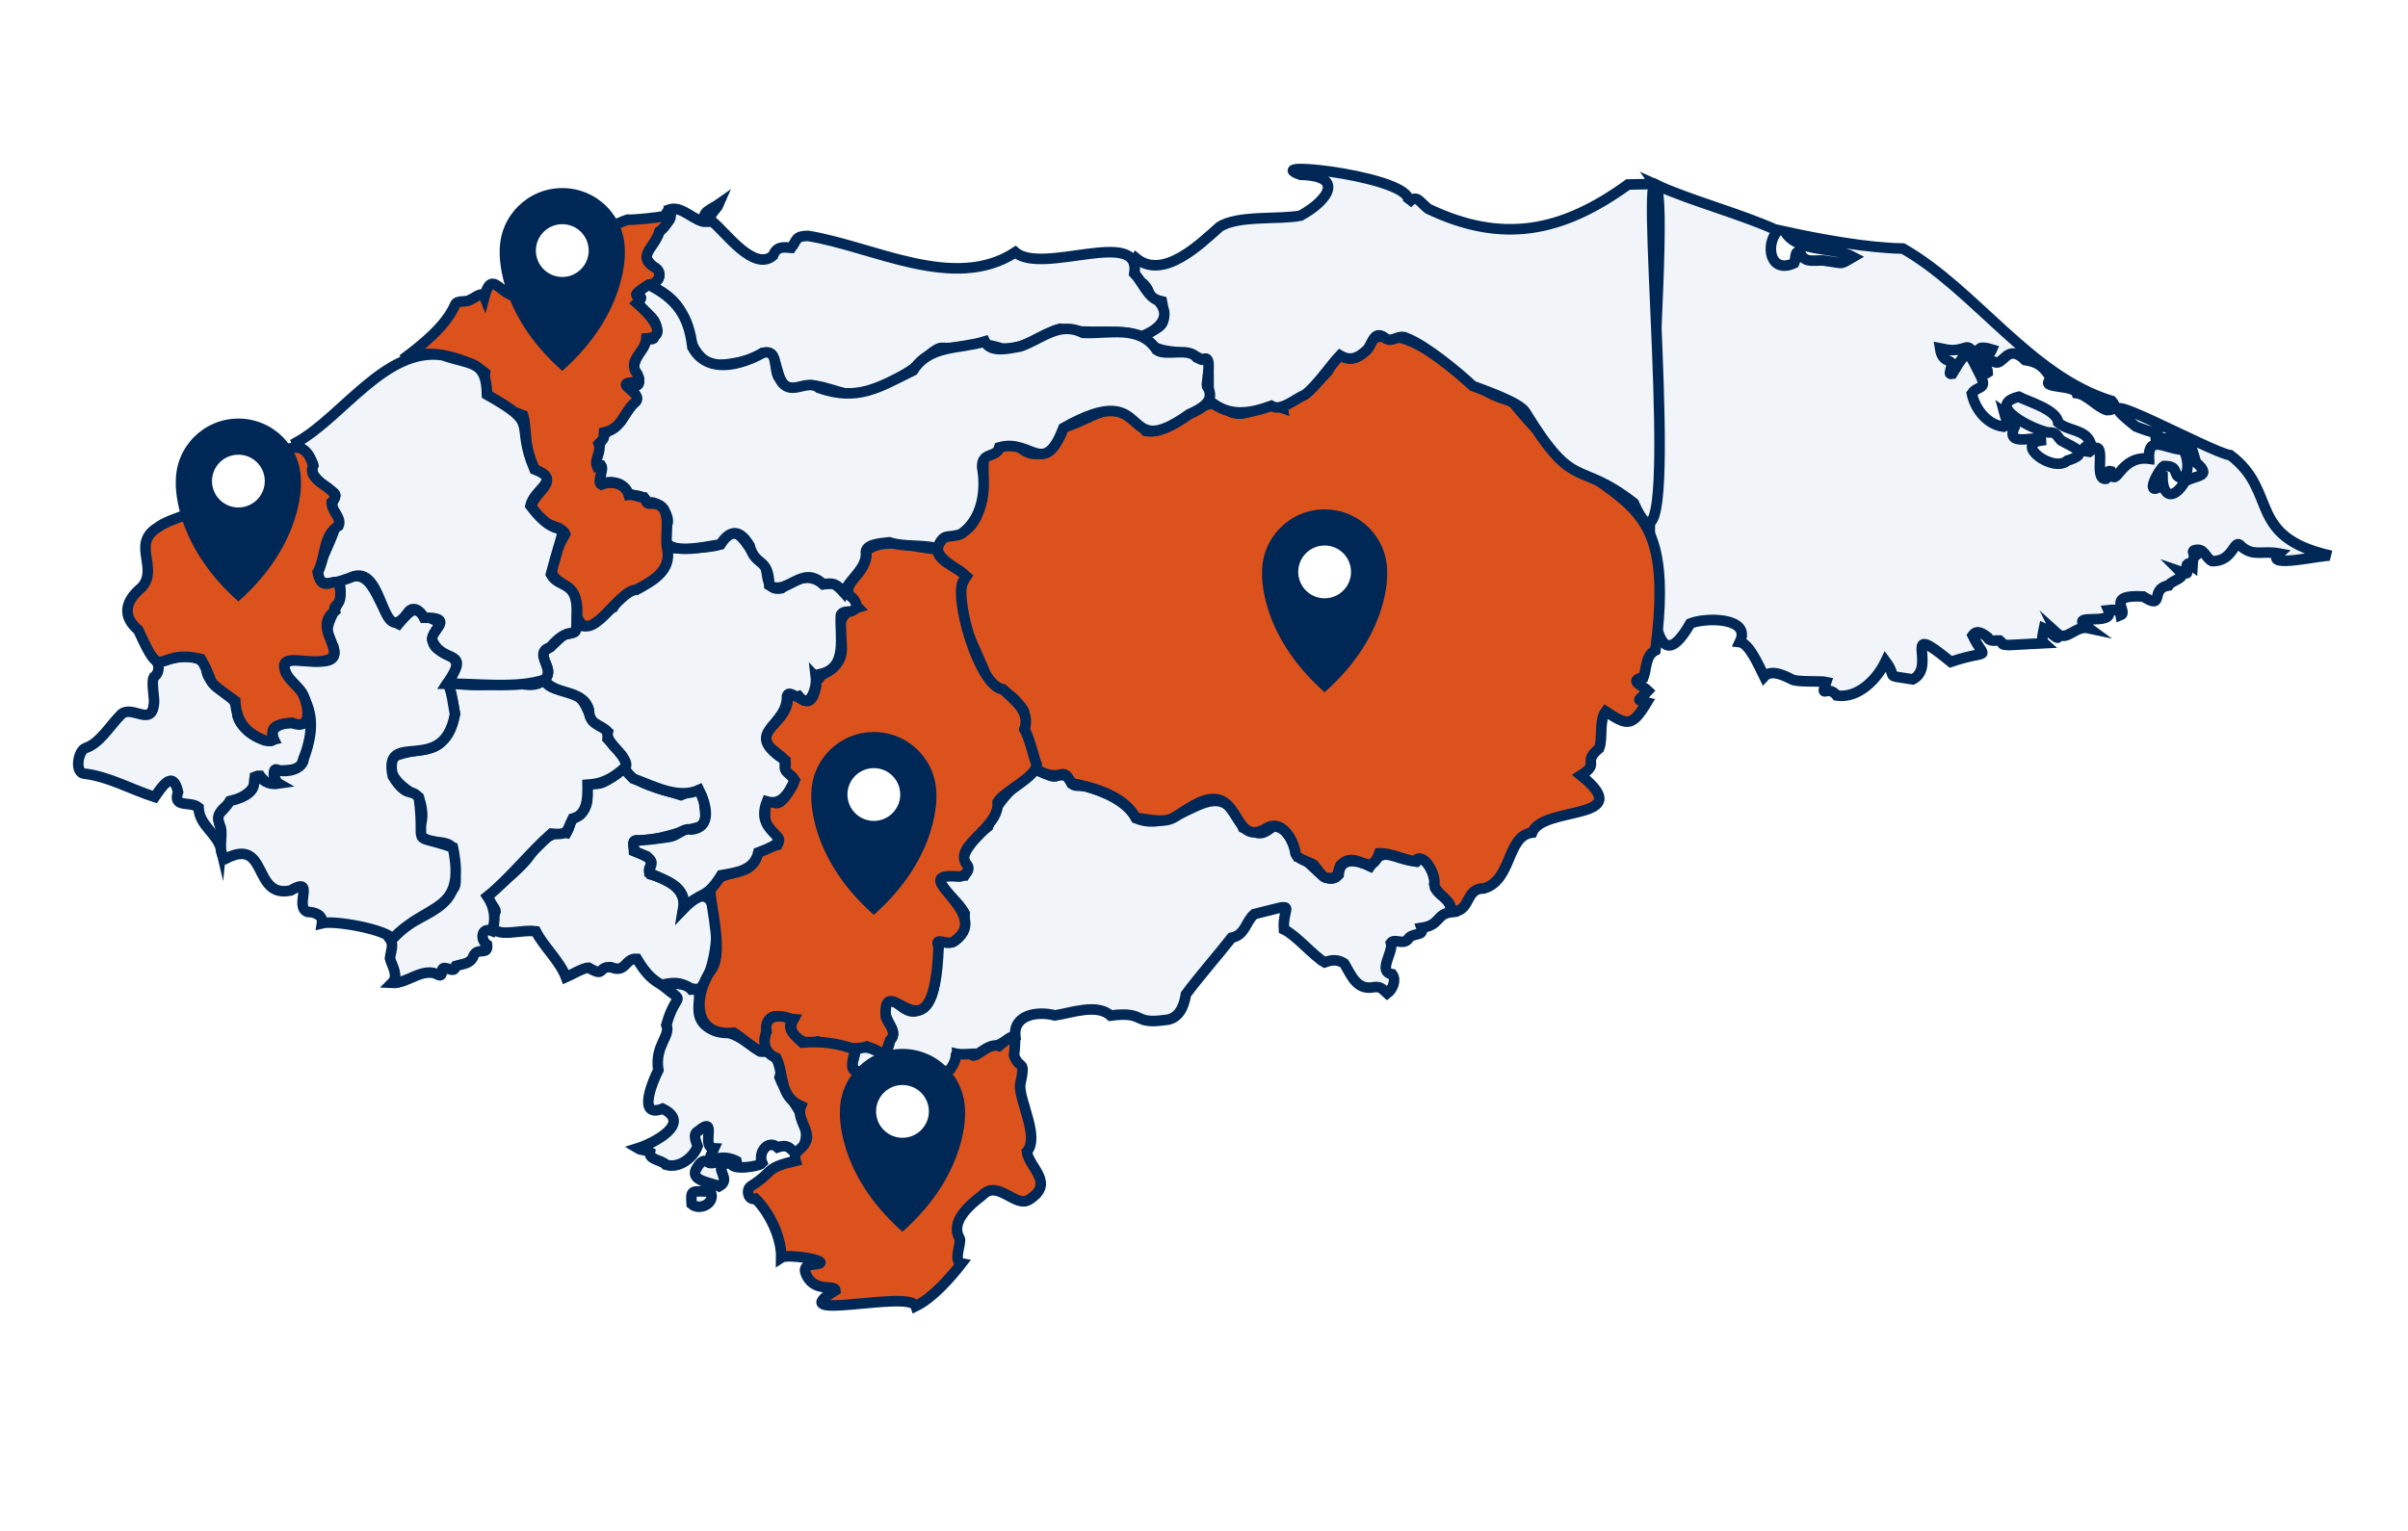 <svg width="4877" height="3101" viewBox="0 0 4877 3101" fill="none" xmlns="http://www.w3.org/2000/svg">
<path d="M1192.28 1960.61C1182.85 1959.85 1154.94 1976.07 1146.26 1979.84C1133.44 1946.27 1101.38 1918.36 1085.16 1886.68C1046.69 1881.4 976.909 1912.7 1003.69 1846.32C1002.93 1836.14 982.567 1821.8 989.356 1813.88C1014.25 1788.23 1063.66 1754.29 1079.88 1721.85C1096.1 1702.61 1120.62 1682.24 1147.4 1687.52C1162.11 1661.5 1142.12 1667.16 1175.69 1649.81C1203.22 1622.27 1178.7 1587.57 1195.68 1584.93C1219.06 1598.13 1246.6 1566.07 1264.32 1555.13C1288.46 1590.59 1340.14 1598.13 1379.37 1610.96C1408.41 1600.02 1414.82 1586.06 1426.51 1625.29C1426.14 1643.77 1435.57 1661.88 1417.46 1675.08C1375.97 1685.26 1332.59 1704.12 1288.09 1702.61C1278.66 1702.99 1284.31 1718.83 1284.31 1724.11C1345.04 1747.12 1304.68 1751.65 1317.13 1771.26C1349.94 1780.31 1391.06 1800.3 1383.89 1840.66C1475.17 1741.08 1461.59 1973.05 1415.2 2003.98C1383.14 2005.11 1389.93 1983.24 1340.14 1995.31C1315.62 1982.11 1303.55 1964.76 1289.97 1942.5C1264.7 1940.99 1268.85 1972.3 1237.17 1959.48C1209.25 1957.97 1226.98 1980.97 1192.28 1960.61Z" fill="#F1F5F9" stroke="#002857" stroke-width="21.384" stroke-miterlimit="10"/>
<path d="M1291.48 2326.48C1322.79 2316.67 1403.13 2275.93 1342.02 2246.14C1289.22 2266.88 1322.79 2188.8 1333.35 2168.06C1325.43 2117.89 1359.37 2098.66 1349.57 2076.4C1369.94 2003.61 1391.81 2037.55 1340.89 1996.06C1359 1992.29 1386.53 1989.65 1400.11 2004.74C1440.85 2000.97 1382.76 2065.09 1449.52 2088.85C1485.35 2088.09 1510.63 2109.97 1538.91 2129.59C1564.56 2127.32 1588.33 2154.86 1578.9 2182.77C1597 2231.43 1650.56 2267.63 1626.8 2325.34C1600.02 2351.75 1610.2 2311.77 1574.75 2324.59C1555.51 2307.62 1534.39 2335.15 1543.82 2356.27C1537.41 2363.82 1480.83 2371.36 1481.58 2357.03C1484.98 2355.52 1494.78 2360.05 1492.14 2352.5C1448.01 2329.49 1423.12 2375.89 1446.13 2326.48C1417.46 2324.97 1456.31 2256.32 1413.31 2292.15C1402.37 2297.81 1410.29 2314.03 1412.93 2321.95C1404.26 2346.09 1374.84 2367.97 1348.44 2359.67C1340.52 2349.86 1312.98 2349.86 1316.38 2334.02C1309.96 2329.87 1298.27 2330.62 1291.48 2326.48ZM1438.96 2413.98C1450.28 2436.61 1418.22 2453.96 1400.86 2439.63C1398.6 2408.7 1400.49 2413.98 1438.96 2413.98ZM1434.06 2354.76C1442.73 2361.93 1471.02 2343.83 1471.78 2357.03C1441.98 2364.95 1483.85 2388.33 1456.69 2403.42C1442.73 2396.26 1398.6 2393.24 1409.16 2369.85C1414.44 2361.55 1421.99 2345.71 1434.06 2354.76Z" fill="#F1F5F9" stroke="#002857" stroke-width="21.384" stroke-miterlimit="10"/>
<path d="M172.374 1567.58C150.497 1567.96 157.286 1521.56 173.128 1515.53C202.548 1506.1 223.671 1468.38 245.925 1446.88C267.801 1428.4 305.897 1471.78 311.555 1428.02C314.195 1415.95 305.52 1382.76 311.555 1371.82C320.607 1365.79 323.625 1352.21 318.721 1342.78C347.387 1332.97 400.948 1317.13 418.298 1351.08C414.149 1396.34 492.226 1405.39 480.911 1450.28C488.454 1477.81 527.682 1505.72 554.839 1498.56C539.374 1468 585.014 1460.46 605.759 1466.87C661.582 1452.16 614.811 1527.6 611.04 1549.1C592.935 1573.62 530.322 1543.82 564.646 1587.95C529.19 1594.74 535.225 1566.83 517.121 1573.62C522.024 1628.68 420.938 1617.37 447.341 1676.96C448.473 1687.9 449.227 1710.91 448.096 1721.47C440.175 1687.53 403.588 1673.57 402.079 1635.85C384.729 1621.9 349.273 1638.49 360.589 1604.54C350.405 1558.15 327.774 1593.98 313.441 1614.73C267.424 1600.02 220.653 1573.62 172.374 1567.58Z" fill="#F1F5F9" stroke="#002857" stroke-width="21.384" stroke-miterlimit="10"/>
<path d="M793.974 1991.54C808.307 1977.2 793.974 1957.21 789.825 1941.75C790.957 1928.92 798.5 1914.21 789.825 1902.52C818.868 1863.67 899.209 1850.85 915.051 1804.07C932.401 1790.12 914.673 1756.17 916.937 1737.31C926.743 1700.35 886.762 1709.78 865.639 1701.86C823.772 1681.11 871.674 1684.51 848.289 1615.48C821.132 1599.64 780.773 1575.12 792.843 1534.39C864.508 1504.59 892.797 1542.31 921.463 1446.13C904.867 1343.91 883.744 1406.14 1038.01 1381.63C1059.14 1386.91 1085.16 1393.32 1102.51 1377.1C1110.43 1397.09 1136.84 1396.72 1154.19 1402.37C1199.07 1416.71 1181.72 1458.95 1223.96 1475.17C1232.26 1479.32 1232.26 1488.75 1230.75 1497.05C1241.69 1508.74 1269.98 1535.52 1267.72 1552.87C1241.69 1577.39 1220.19 1587.95 1190.02 1589.83C1190.4 1614.73 1190.77 1650.56 1159.84 1658.48C1147.02 1683.75 1152.68 1692.05 1116.47 1689.03C1073.09 1727.13 1031.98 1780.31 987.093 1816.14C1001.43 1836.89 1005.57 1863.67 996.145 1885.92C974.646 1877.63 972.005 1904.03 986.339 1913.84C989.356 1936.47 968.988 1918.74 959.558 1935.33C953.523 1953.06 938.436 1952.31 923.726 1956.83C919.577 1970.41 912.787 1962.87 902.226 1961.36C889.402 1958.72 900.34 1979.47 888.27 1975.32C856.964 1957.59 824.903 1993.42 793.974 1991.54Z" fill="#F1F5F9" stroke="#002857" stroke-width="21.384" stroke-miterlimit="10"/>
<path d="M4720.85 1125.9C4708.4 1122.5 4581.29 1153.81 4616.37 1121.37C4581.67 1114.96 4564.31 1128.16 4539.8 1107.41C4523.58 1086.67 4525.84 1137.97 4480.2 1136.84C4465.49 1129.67 4465.49 1108.55 4443.62 1114.96C4438.71 1117.98 4444.37 1123.26 4446.26 1126.27C4440.6 1130.8 4440.98 1140.98 4440.6 1147.4C4435.69 1144 4434.19 1138.34 4429.28 1144C4425.51 1160.22 4438.71 1165.88 4415.7 1157.96C4429.28 1171.54 4398.73 1174.93 4391.94 1186.25C4352.71 1192.28 4386.28 1237.17 4340.64 1208.5C4262.19 1203.97 4311.98 1239.43 4295 1246.22C4292.74 1234.53 4279.54 1234.9 4270.11 1236.03C4285.2 1271.49 4182.23 1237.92 4230.13 1272.62C4202.22 1266.59 4186.38 1301.66 4165.25 1282.43C4177.7 1307.7 4148.28 1276.02 4139.98 1272.62C4138.47 1280.17 4132.82 1296.76 4139.98 1303.17L4067.56 1306.95C4050.21 1305.81 4059.26 1305.06 4049.83 1297.52C4042.29 1297.14 4027.96 1300.91 4025.32 1290.73C4015.89 1283.94 4004.19 1274.51 3995.14 1287.33C4021.17 1341.27 4034.37 1312.98 3951.01 1340.89C3845.02 1253.76 3925.74 1349.19 3874.07 1376.35C3811.83 1366.54 3846.15 1376.35 3819 1339.76C3801.27 1377.1 3763.17 1415.2 3720.17 1409.16C3700.56 1385.02 3685.85 1419.35 3698.68 1381.63C3688.49 1379.36 3638.33 1382.38 3628.9 1376.35C3614.19 1368.8 3587.41 1355.23 3573.07 1370.69C3562.51 1349.57 3542.9 1303.17 3523.66 1300.91C3548.18 1250.37 3454.64 1250.37 3423.33 1263.19C3264.91 1540.8 3392.02 428.482 3353.17 374.167C3425.97 407.36 3528.57 434.14 3600.23 467.332C3573.83 497.884 3585.9 555.971 3634.18 532.962C3637.57 526.927 3633.42 505.805 3645.87 511.086C3654.17 537.111 3679.82 524.287 3699.43 528.813C3736.39 533.339 3723.95 537.489 3753.37 520.515C3713.76 499.016 3640.59 512.594 3614.94 469.218C3685.85 484.683 3781.66 502.41 3854.08 503.542C4000.8 587.277 4111.69 762.291 4277.28 812.456C4287.84 824.149 4281.05 831.316 4267.09 830.938C4247.48 825.281 4227.11 799.255 4205.99 796.614C4199.58 778.132 4126.4 788.316 4154.69 767.948C4139.23 741.923 4127.53 733.625 4101.51 729.476C4064.92 693.266 4057.38 743.054 4039.65 733.247C4007.97 723.063 4025.32 728.721 4034.37 707.976C3979.68 691.38 4026.07 738.151 4026.07 754.747C4010.98 766.44 4002.69 698.546 3981.19 704.204C3958.56 711.371 3951.77 710.239 3929.14 705.713C3934.42 742.3 3960.82 721.555 3950.63 748.335C3950.63 753.238 3945.73 758.896 3954.03 757.387C3987.6 700.81 3984.96 709.862 4012.87 764.554C4023.81 789.825 4004.57 781.15 3993.63 797.369C4000.05 829.052 4024.94 860.736 4058.51 864.508C4070.2 859.982 4060.4 842.631 4058.51 835.087C4068.32 841.877 4079.26 852.815 4080.39 864.885C4057.76 910.524 4134.7 877.709 4134.32 892.419C4079.25 899.963 4159.22 958.804 4187.13 933.155C4236.54 918.068 4199.2 906.752 4174.31 892.419C4164.88 882.613 4165.25 875.069 4149.03 876.2C4118.48 871.297 4017.77 821.132 4088.68 803.781C4107.17 813.588 4165.63 829.807 4168.65 856.21C4188.64 873.937 4223.34 869.034 4234.28 897.7C4223.72 905.621 4208.63 913.165 4231.26 915.428C4273.51 879.595 4236.16 974.269 4265.58 970.12C4272.37 965.971 4264.83 952.015 4274.64 954.655C4285.95 994.259 4291.99 921.84 4352.34 929.384C4350.07 879.972 4385.53 908.638 4417.59 910.901C4424 909.016 4437.58 906.375 4425.51 917.691C4431.17 931.269 4435.69 962.199 4417.59 968.611C4397.98 962.953 4416.08 943.717 4382.51 944.094C4372.7 950.506 4342.91 1005.57 4374.59 985.961C4368.56 979.549 4368.93 963.33 4379.87 965.216C4379.87 1009.72 4403.26 1011.99 4424.76 976.154C4443.24 962.199 4483.6 967.856 4448.14 937.304C4441.35 921.463 4438.33 883.367 4414.57 902.603C4401.75 894.683 4383.64 880.727 4369.31 892.797C4362.52 888.648 4367.42 882.99 4369.31 877.332C4361.77 877.709 4333.1 867.148 4325.93 864.131C4189.02 755.879 4479.07 918.068 4517.17 922.217C4615.61 996.145 4548.47 1087.42 4720.85 1125.9Z" fill="#F1F5F9" stroke="#002857" stroke-width="21.384" stroke-miterlimit="10"/>
<path d="M2940.91 1847.83C2906.96 1851.6 2919.03 1873.85 2879.05 1879.89C2885.46 1898.37 2859.06 1887.81 2850.76 1904.03C2839.82 1914.21 2824.36 1901.01 2817.19 1910.06C2822.85 1929.3 2788.9 1968.9 2819.83 1973.81C2828.51 1985.88 2820.59 2004.36 2809.65 2012.66C2800.97 2004.74 2796.83 1998.33 2783.25 1999.83C2747.79 2007.38 2737.23 1976.45 2722.52 1951.93C2709.32 1943.26 2696.87 1944.39 2682.92 1949.67C2661.04 1937.6 2625.58 1894.98 2600.31 1882.91C2596.92 1831.23 2634.26 1828.97 2540.34 1851.98C2522.24 1867.44 2522.61 1894.22 2494.32 1899.88C2470.18 1930.81 2425.3 1982.48 2401.91 2014.54C2398.14 2038.68 2387.58 2065.46 2358.91 2066.6C2292.53 2076.03 2321.57 2048.11 2249.15 2057.54C2221.62 2032.27 2168.44 2052.64 2136.38 2057.17C2102.81 2048.11 2051.13 2054.9 2056.41 2100.17C2016.81 2116.76 1982.11 2146.94 1938.73 2135.62C1939.86 2179.75 1882.91 2182.01 1877.63 2218.22C1858.01 2247.27 1811.24 2272.54 1805.21 2219.36C1770.88 2204.27 1758.81 2226.14 1745.23 2179C1717.32 2158.25 1727.13 2159.76 1733.16 2127.7C1769.37 2104.69 1792.38 2163.91 1802.57 2107.71C1823.69 2083.95 1779.94 2066.97 1796.15 2028.88C1804.83 2010.77 1827.08 2052.26 1852.35 2049.25C1903.65 2040.57 1891.96 1955.33 1900.63 1917.61C1885.92 1886.68 1950.8 1948.91 1953.82 1850.47C1931.19 1808.22 1850.85 1769 1953.82 1773.52C1960.98 1761.83 1965.51 1750.51 1947.78 1747.87C1951.93 1722.6 1979.09 1690.17 2000.97 1674.7C2014.92 1626.42 2056.03 1586.82 2099.03 1559.66C2152.59 1584.93 2127.7 1566.07 2160.14 1571.73C2179 1596.62 2166.93 1589.83 2197.86 1592.85C2236.33 1603.79 2281.59 1622.27 2301.58 1658.1C2390.22 1695.07 2465.28 1547.59 2517.71 1676.96C2551.66 1690.54 2552.79 1693.94 2579.19 1673.95C2612.01 1675.83 2619.17 1711.29 2628.6 1735.8C2657.64 1741.09 2683.67 1801.06 2711.2 1772.39C2713.85 1733.92 2751.19 1743.35 2774.95 1755.04C2803.62 1712.42 2815.68 1739.2 2868.87 1745.61C2888.1 1724.11 2910.74 1781.44 2907.34 1800.3C2922.05 1822.93 2931.48 1810.49 2940.91 1847.83Z" fill="#F1F5F9" stroke="#002857" stroke-width="21.384" stroke-miterlimit="10"/>
<path d="M3352.72 1317.66C3332.35 1327.84 3334.99 1355.38 3328.58 1372.35C3295.76 1378.76 3328.2 1389.7 3338.01 1399.51C3319.9 1419.5 3310.48 1417.23 3335.37 1423.27C3304.82 1473.81 3295.39 1469.66 3252.01 1441.37C3238.06 1459.86 3246.73 1496.44 3238.81 1516.06C3201.85 1547.36 3243.34 1544.35 3201.85 1570.75C3318.77 1664.67 3124.9 1630.72 3103.02 1686.92C3050.97 1693.33 3063.42 1783.48 3004.96 1800.08C2966.11 1799.32 2979.68 1849.11 2940.08 1846.47C2938.95 1819.69 2909.15 1814.03 2904.62 1791.4C2909.15 1771.79 2881.99 1722.75 2865.4 1745.01C2845.78 1741.99 2813.72 1727.66 2793.35 1728.79C2774.12 1782.35 2748.09 1718.61 2714.52 1753.31C2706.6 1772.17 2713.77 1781.97 2683.97 1778.2C2677.56 1775.94 2665.11 1757.08 2660.96 1752.17C2651.91 1746.14 2627.02 1740.86 2623.62 1728.79C2620.98 1703.9 2598.35 1662.78 2568.93 1675.61C2493.49 1724.64 2516.88 1586.59 2428.62 1625.82C2363.74 1659.01 2384.86 1670.7 2300.37 1656.75C2275.86 1612.24 2215.88 1595.64 2169.87 1586.59C2149.88 1546.99 2152.89 1589.61 2097.83 1558.3C2096.32 1530.77 2083.49 1500.59 2073.31 1475.7C2074.06 1453.07 2081.98 1444.77 2062.37 1425.91C2048.04 1404.03 2014.85 1394.23 1999.38 1374.99C1978.26 1312.75 1917.53 1222.98 1957.14 1167.54C1933 1146.42 1869.25 1120.77 1915.27 1086.07C1995.99 1087.2 1991.08 986.49 1991.84 929.912C1999 918.974 2022.01 921.237 2023.9 905.772L2057.84 898.228C2094.43 941.982 2141.58 912.561 2153.27 866.545C2227.2 843.914 2254.36 795.634 2320.74 873.334C2384.11 883.141 2436.54 777.906 2494.62 835.616C2532.72 848.063 2553.84 809.59 2597.22 826.186C2596.09 820.528 2639.46 801.669 2642.48 798.652L2686.99 754.898C2694.53 747.732 2705.85 708.127 2723.2 721.706C2740.17 737.925 2780.15 706.619 2776.76 686.628C2880.48 651.172 2960.45 794.125 3062.29 812.23C3250.5 1053.63 3399.87 954.429 3352.72 1317.66Z" fill="#DC521C" stroke="#002857" stroke-width="21.384" stroke-miterlimit="10"/>
<path d="M1438.96 1812.75C1435.94 1767.87 1486.49 1773.9 1514.02 1759.19C1547.97 1736.18 1510.25 1729.39 1574.75 1711.66C1590.21 1681.11 1540.05 1707.52 1550.98 1629.06C1569.09 1607.18 1566.45 1655.46 1601.53 1597.38C1624.16 1566.45 1580.4 1570.97 1589.46 1555.13C1601.53 1528.73 1547.21 1525.71 1548.34 1485.35C1566.07 1468.38 1601.15 1439.71 1593.98 1411.05C1616.24 1394.45 1638.87 1453.29 1652.82 1391.06C1647.54 1360.51 1658.86 1386.53 1660.37 1369.18C1756.55 1328.07 1653.58 1256.4 1737.31 1230.75C1682.62 1178.7 1759.19 1173.04 1754.66 1115.71C1792.76 1085.16 1854.24 1111.56 1899.13 1112.32C1895.35 1142.49 1968.15 1156.45 1951.93 1175.31C1929.68 1205.11 1982.86 1392.19 2031.52 1396.72C2054.9 1419.35 2087.34 1441.22 2074.89 1477.43C2086.59 1498.93 2090.74 1526.47 2099.79 1549.48C2097.15 1575.12 2034.16 1602.66 2020.58 1624.91C2025.11 1678.85 1928.55 1713.17 1958.34 1752.02C1967.77 1763.34 1951.18 1778.05 1939.11 1775.79C1833.5 1767.11 2011.53 1849.34 1935.34 1904.78C1921.38 1920.25 1890.83 1894.22 1901.01 1917.61C1891.96 2172.21 1787.86 1954.95 1793.89 2058.67C1797.66 2074.52 1819.54 2091.87 1802.57 2107.71C1787.1 2149.58 1802.19 2136 1756.17 2120.16C1726 2130.34 1685.64 2116.38 1656.22 2109.97C1628.68 2119.78 1588.7 2097.9 1607.18 2064.71C1598.51 2063.96 1588.33 2063.96 1580.03 2060.56C1532.13 2046.23 1568.33 2140.15 1539.67 2129.96C1523.45 2121.66 1501.2 2101.67 1486.11 2092.24C1399.73 2101.3 1404.64 2011.9 1442.73 1961.74C1462.35 1930.05 1442.73 1846.32 1438.96 1812.75Z" fill="#DC521C" stroke="#002857" stroke-width="21.384" stroke-miterlimit="10"/>
<path d="M2300.83 523.155C2355.52 568.418 2430.2 494.867 2469.81 459.788C2506.39 435.271 2593.9 445.455 2634.26 436.78C2688.95 406.982 2725.54 356.063 2634.26 354.177C2542.6 322.116 2882.82 360.212 2850.39 412.64C2868.87 392.272 2872.64 406.605 2892.25 422.824C3042 494.489 3163.07 471.104 3297.35 373.79L3352.8 372.659C3321.87 353.799 3414.65 1257.53 3309.04 1019.15C3193.62 929.006 3190.61 1000.67 3088.77 833.956C3075.57 814.342 3004.28 790.202 2982.78 781.904C2952.6 753.615 2887.35 699.678 2848.88 684.968C2832.28 676.292 2821.72 694.397 2807.01 686.099C2784 666.863 2780.23 693.266 2770.42 706.844C2752.7 724.572 2736.1 733.247 2713.85 720.046C2696.12 738.528 2665.94 783.036 2642.93 799.632C2623.32 807.553 2594.65 834.71 2574.66 822.263C2530.91 838.105 2489.8 845.271 2450.57 812.456C2442.65 799.632 2455.85 709.108 2435.86 729.853C2396.26 701.564 2343.83 726.835 2312.9 681.196C2353.63 658.565 2363.82 663.845 2353.26 610.662C2318.93 603.119 2335.91 595.198 2315.54 574.83C2295.92 562.383 2290.64 538.243 2300.83 523.155Z" fill="#F1F5F9" stroke="#002857" stroke-width="21.384" stroke-miterlimit="10"/>
<path d="M2084.7 2430.2C2057.54 2449.06 2020.96 2388.33 1989.65 2421.53C1965.13 2440.39 1923.27 2474.71 1943.63 2509.03C1948.16 2517.33 1929.3 2556.18 1947.41 2559.58C1923.64 2590.51 1887.43 2630.49 1854.62 2646.33C1842.93 2612 1578.9 2681.41 1692.05 2614.27C1690.92 2601.07 1645.66 2621.43 1630.95 2577.3C1627.18 2559.95 1648.3 2562.97 1659.24 2559.95C1676.59 2553.16 1594.74 2539.59 1582.29 2547.88C1583.04 2506.39 1557.4 2455.1 1530.24 2428.69C1515.53 2433.22 1509.49 2409.83 1521.56 2402.67C1569.09 2372.87 1546.84 2366.83 1611.33 2351.75C1604.54 2329.12 1629.06 2331.38 1634.34 2305.73C1635.1 2283.48 1613.22 2263.86 1622.27 2240.85C1577.01 2221.24 1588.33 2174.47 1572.11 2143.16C1549.48 2134.49 1543.44 2111.86 1552.49 2090.36C1545.7 2049.62 1590.59 2056.79 1605.3 2066.6C1590.97 2086.21 1612.84 2099.79 1625.29 2112.24C1659.61 2108.84 1699.22 2113.37 1732.03 2126.57C1730.9 2135.62 1720.72 2160.89 1729.77 2168.06C1759.57 2176.36 1742.59 2203.14 1764.09 2211.43C1770.13 2212.94 1801.06 2210.68 1804.08 2218.22C1827.46 2307.62 1890.83 2183.15 1925.15 2165.8C1950.8 2127.32 1914.21 2138.26 1968.15 2135.24C1972.68 2149.95 1999.46 2111.48 2023.22 2119.02C2058.67 2089.6 2057.92 2094.88 2053.77 2138.64C2066.22 2169.94 2077.91 2143.92 2066.22 2197.48C2063.58 2229.92 2106.2 2303.47 2079.8 2333.27C2083.57 2365.33 2137.88 2396.63 2084.7 2430.2Z" fill="#DC521C" stroke="#002857" stroke-width="21.384" stroke-miterlimit="10"/>
<path d="M1102.51 1377.1C1123.63 1356.73 1093.08 1339.76 1102.51 1318.26C1113.45 1312.6 1132.69 1295.25 1140.61 1285.07C1173.05 1283.94 1166.63 1273 1167.39 1246.97C1174.93 1300.53 1222.08 1238.68 1242.07 1230.38C1268.85 1179.83 1363.9 1183.98 1350.32 1110.43C1377.48 1110.43 1433.68 1111.94 1458.95 1102.89C1499.69 1039.52 1515.91 1129.29 1549.48 1144C1556.26 1164.37 1550.23 1198.32 1582.67 1191.9C1608.32 1172.67 1638.87 1159.47 1667.53 1183.61C1692.05 1180.97 1688.66 1179.83 1709.4 1200.2C1724.11 1204.35 1747.5 1228.49 1724.87 1238.3C1717.7 1239.81 1705.25 1237.54 1702.99 1246.6C1700.35 1289.22 1718.45 1353.34 1660.75 1365.79C1659.24 1371.44 1659.61 1379.74 1652.45 1372.2C1654.71 1391.81 1641.89 1439.34 1617.75 1410.67C1609.83 1413.69 1597.76 1398.6 1593.98 1409.92C1595.49 1474.04 1500.82 1481.96 1590.21 1540.42C1586.44 1568.33 1594.74 1560.04 1609.45 1580.4C1598.13 1606.05 1583.04 1632.46 1553.25 1623.78C1524.2 1698.09 1631.7 1691.67 1535.9 1727.13C1527.22 1764.09 1492.14 1767.49 1460.84 1773.15C1428.02 1825.2 1422.74 1802.57 1384.65 1840.66C1391.81 1794.27 1347.3 1784.08 1315.24 1768.62C1314.49 1752.02 1328.07 1750.14 1310.34 1735.05L1285.07 1724.49C1285.07 1718.45 1278.66 1702.24 1289.97 1702.99C1308.83 1702.24 1337.12 1698.46 1356.73 1695.45C1372.2 1692.81 1384.65 1676.59 1399.73 1680.74C1443.49 1676.59 1429.91 1628.31 1415.95 1600.4C1373.33 1619.63 1325.43 1593.23 1282.43 1577.39C1252.25 1548.72 1278.28 1559.66 1262.82 1535.52C1254.89 1520.43 1225.85 1501.2 1231.13 1482.71C1213.78 1465.36 1193.79 1469.89 1192.66 1437.45C1179.83 1394.83 1122.13 1409.54 1102.51 1377.1Z" fill="#F1F5F9" stroke="#002857" stroke-width="21.384" stroke-miterlimit="10"/>
<path d="M652.153 1870.46C654.793 1853.49 636.311 1847.45 622.733 1847.45C594.821 1837.27 640.083 1773.52 588.786 1804.08C510.332 1821.05 544.278 1694.69 457.149 1739.58C439.044 1727.51 452.245 1694.69 446.965 1676.21C434.14 1644.15 448.851 1650.56 465.447 1623.03C542.77 1604.17 497.885 1570.98 526.173 1571.73C533.717 1585.69 549.559 1589.83 564.269 1587.57C555.594 1582.67 548.427 1550.23 564.269 1560.79C581.242 1565.32 613.68 1558.53 615.189 1537.03C641.969 1464.23 631.031 1420.86 584.637 1374.46C538.243 1295.25 697.793 1379.37 675.161 1310.34C636.689 1261.68 704.582 1229.25 686.1 1178.7C764.554 1131.18 759.651 1242.45 806.799 1264.32C849.798 1212.65 837.728 1245.09 893.929 1260.55C829.053 1346.55 973.892 1299.78 905.999 1385.4C914.674 1393.32 918.823 1435.94 921.463 1446.88C898.455 1575.88 774.361 1474.42 795.483 1572.48C824.527 1619.25 832.825 1595.49 848.289 1616.24C862.999 1722.98 826.035 1685.26 917.314 1716.95C945.226 1851.98 865.64 1826.71 795.106 1902.14C781.528 1882.91 677.425 1864.05 652.153 1870.46Z" fill="#F1F5F9" stroke="#002857" stroke-width="21.384" stroke-miterlimit="10"/>
<path d="M1356.36 424.333C1382.01 416.035 1407.28 450.359 1431.04 449.605C1415.57 430.746 1441.98 423.579 1456.31 413.395C1452.54 422.447 1427.64 442.438 1443.49 449.605C1469.89 470.727 1526.84 551.067 1565.69 517.875C1572.86 499.016 1585.31 500.525 1602.66 502.033C1614.73 486.192 1610.2 478.271 1636.23 477.894C1768.24 499.016 1932.32 592.181 2056.41 511.086C2111.48 558.234 2312.14 458.657 2297.43 554.085C2313.27 570.304 2324.21 601.233 2345.34 608.777C2374.38 640.083 2350.24 666.863 2312.52 681.196C2259.34 663.846 2201.25 679.31 2146.56 666.109C2107.33 677.047 2071.12 711.748 2028.12 705.713C1973.43 687.986 1964.76 706.468 1909.31 704.959C1897.62 702.319 1875.74 724.95 1868.2 731.362C1846.7 755.879 1756.55 802.65 1725.24 799.632C1690.17 795.86 1644.15 767.194 1613.97 789.071C1560.04 789.825 1586.44 710.994 1544.95 715.143C1517.41 734.379 1475.55 738.151 1442.35 741.169C1362.39 693.643 1425 625.373 1312.23 576.716C1365.79 560.874 1306.19 538.62 1306.95 513.726C1320.15 498.639 1331.84 480.157 1338.63 461.675C1354.85 448.85 1362.01 445.456 1356.36 424.333Z" fill="#F1F5F9" stroke="#002857" stroke-width="21.384" stroke-miterlimit="10"/>
<path d="M1312.98 576.338C1370.69 605.382 1395.21 640.46 1402.37 703.45C1432.55 758.896 1500.82 739.659 1545.33 714.765C1578.52 706.467 1564.94 750.975 1578.9 767.194C1600.02 807.553 1633.21 765.308 1658.86 786.053C1737.69 813.588 1780.31 784.544 1849.34 750.598C1882.53 697.792 1942.5 707.976 1994.55 691.757C2006.62 716.651 2044.72 705.336 2066.6 701.941C2110.35 686.854 2144.67 649.889 2193.71 674.406C2245.38 677.047 2308.75 657.056 2342.7 709.107C2361.93 722.686 2405.68 702.695 2423.79 724.195C2427.56 725.326 2433.6 730.607 2436.61 728.721C2457.36 714.765 2442.65 774.36 2444.53 782.281C2464.15 812.079 2432.09 828.675 2408.33 839.236C2261.6 944.094 2340.81 760.782 2153.73 867.148C2114.5 969.365 2088.1 887.893 2023.97 906.375C2017.94 928.629 1987.76 914.673 1989.27 946.734C1997.95 995.391 1988.9 1052.35 1946.65 1081.77C1917.61 1092.33 1912.7 1076.86 1897.99 1110.81C1868.57 1102.89 1830.48 1108.55 1801.43 1098.74C1788.23 1100.63 1749.38 1101 1753.91 1122.12C1754.29 1153.05 1721.09 1172.67 1709.02 1200.2C1692.81 1181.34 1687.15 1180.97 1667.16 1183.61C1624.16 1142.12 1594.74 1208.12 1558.15 1185.87C1556.26 1127.03 1529.86 1149.66 1518.17 1105.53C1498.56 1073.09 1479.7 1071.58 1458.95 1102.89C1420.86 1108.55 1324.67 1133.06 1349.19 1065.92C1362.77 1048.57 1332.59 1010.48 1311.85 1018.78C1298.65 994.259 1274.88 1012.36 1267.72 991.242C1256.03 975.777 1233.77 973.514 1216.8 980.681C1207.37 976.909 1222.08 950.883 1216.8 941.83C1210.76 939.567 1208.12 947.488 1204.73 937.681C1219.06 887.516 1212.27 883.744 1257.53 853.192C1271.49 825.658 1309.59 800.009 1265.08 780.773C1275.26 758.519 1292.99 799.632 1293.74 767.571C1268.85 736.265 1300.53 716.651 1308.08 684.968C1312.23 686.099 1325.8 690.625 1324.3 682.327C1342.78 648.381 1306.95 636.688 1289.22 613.68C1318.26 587.654 1255.65 612.925 1312.98 576.338Z" fill="#F1F5F9" stroke="#002857" stroke-width="21.384" stroke-miterlimit="10"/>
<path d="M815.474 728.344C852.815 700.81 903.358 660.828 921.84 617.075C926.366 606.891 944.848 613.68 953.146 606.891C961.067 604.251 976.154 589.163 981.058 601.233C1003.31 516.366 1027.83 675.916 1113.45 549.936C1122.5 544.655 1136.08 538.998 1127.41 526.55C1150.41 535.226 1243.2 500.525 1200.96 478.648C1197.94 476.385 1187.38 468.841 1193.79 465.447C1221.32 471.104 1246.6 452.999 1270.74 445.079C1280.17 446.21 1339.01 440.552 1346.93 437.158C1363.52 402.457 1364.65 448.473 1335.61 468.841C1325.8 502.788 1286.95 519.761 1328.45 543.147C1344.29 554.839 1331.09 576.716 1313.73 576.716C1256.4 613.303 1319.02 588.409 1290.35 614.435C1312.23 632.917 1359.37 681.951 1309.21 685.722C1306.95 714.766 1268.85 729.853 1291.1 758.142C1297.52 770.966 1295.63 790.58 1279.03 774.738C1243.96 778.133 1303.93 795.86 1287.33 814.342C1262.44 834.71 1260.93 868.28 1223.21 876.201C1222.08 891.288 1225.47 885.63 1212.65 899.209C1218.68 914.674 1203.6 931.27 1208.88 944.094C1232.64 935.042 1206.24 975.778 1217.93 981.813C1238.3 973.137 1266.96 979.172 1273.38 1002.56C1284.31 1001.43 1293.74 1007.84 1304.68 1007.84C1308.83 1012.74 1307.7 1021.42 1316.75 1020.29C1367.67 1017.65 1344.29 1081.39 1351.45 1111.56C1360.51 1156.07 1322.41 1176.82 1288.84 1194.92C1252.25 1194.54 1192.66 1315.62 1168.52 1248.11C1176.06 1146.64 1068.19 1214.91 1144.76 1081.77C1142.87 1075.73 1135.33 1074.22 1131.55 1069.7C1004.44 1028.21 1142.87 986.339 1098.36 962.199C1058 945.226 1069.32 873.561 1059.51 841.5C1013.12 824.149 974.268 813.965 982.189 755.124C943.716 724.195 862.245 702.696 815.474 728.344Z" fill="#DC521C" stroke="#002857" stroke-width="21.384" stroke-miterlimit="10"/>
<path d="M600.855 896.192C694.02 844.517 781.15 702.319 896.568 719.669C954.278 740.037 985.207 729.099 986.338 799.632C1098.36 862.622 1041.03 853.193 1082.52 950.883C1139.48 972.383 1082.52 988.979 1074.22 1024.43C1145.51 1120.62 1156.07 1011.61 1115.71 1163.62C1131.55 1193.41 1172.67 1173.8 1167.76 1247.35C1168.52 1310.72 1162.48 1255.27 1114.58 1311.09C1077.99 1323.92 1127.03 1355.23 1102.51 1377.1C1046.69 1395.58 967.479 1384.65 905.621 1385.02C954.278 1313.36 899.963 1346.17 876.955 1300.53C863.376 1281.3 928.629 1250.37 858.85 1251.5C852.061 1237.92 836.219 1225.1 825.28 1242.07C771.343 1316.38 779.264 1149.66 717.028 1167.39C559.742 1230 710.239 1070.07 676.292 1036.5C661.205 1005.95 701.187 1007.08 660.451 990.111C650.644 976.909 625.372 962.199 634.048 943.34C636.311 935.419 603.496 902.604 600.855 896.192Z" fill="#F1F5F9" stroke="#002857" stroke-width="21.384" stroke-miterlimit="10"/>
<path d="M318.344 1069.32C347.387 1047.06 414.149 1035.75 445.455 1016.89C500.147 994.259 602.741 836.596 634.425 943.339C617.829 979.171 701.187 990.864 671.766 1017.64C671.012 1035.37 692.511 1048.2 685.722 1065.17C653.661 1084.41 660.074 1129.67 643.477 1159.47C654.039 1213.78 688.362 1148.15 689.494 1202.46C689.871 1230.75 674.029 1222.46 678.178 1237.92C635.557 1269.6 692.889 1311.85 671.766 1333.35C636.311 1353.72 568.04 1319.39 576.339 1354.85C578.979 1373.33 602.741 1388.79 611.794 1403.5C624.995 1426.14 635.179 1482.71 591.049 1464.23C516.743 1469.13 579.356 1509.12 535.98 1500.06C499.016 1485.35 479.025 1463.48 476.385 1420.1C407.737 1370.69 440.929 1394.83 406.983 1335.23C312.686 1311.85 332.3 1392.19 280.248 1276.77C244.793 1246.6 255.354 1216.04 287.415 1189.64C321.739 1150.04 265.915 1102.51 318.344 1069.32Z" fill="#DC521C" stroke="#002857" stroke-width="21.384" stroke-miterlimit="10"/>
<g filter="url(#filter0_d_202_111)">
<circle cx="2683.01" cy="1109.01" r="57.926" fill="white"/>
<path d="M2809.47 1108.65C2809.47 1038.71 2752.76 982 2682.82 982C2612.88 982 2556.12 1038.71 2556.12 1108.65C2556.12 1108.65 2547.28 1232.58 2682.77 1352.49C2818.3 1232.58 2809.47 1108.65 2809.47 1108.65ZM2682.81 1162.12C2653.28 1162.12 2629.34 1138.18 2629.34 1108.65C2629.34 1079.12 2653.28 1055.18 2682.81 1055.18C2712.34 1055.18 2736.28 1079.12 2736.28 1108.65C2736.28 1138.18 2712.29 1162.12 2682.81 1162.12Z" fill="#002857"/>
</g>
<g filter="url(#filter1_d_202_111)">
<circle cx="483.013" cy="925.013" r="57.926" fill="white"/>
<path d="M609.47 924.65C609.47 854.713 552.757 798 482.82 798C412.883 798 356.118 854.713 356.118 924.65C356.118 924.65 347.284 1048.58 482.768 1168.49C618.304 1048.58 609.47 924.65 609.47 924.65ZM482.81 978.122C453.278 978.122 429.338 954.183 429.338 924.65C429.338 895.118 453.278 871.178 482.81 871.178C512.343 871.178 536.282 895.118 536.282 924.65C536.282 954.183 512.29 978.122 482.81 978.122Z" fill="#002857"/>
</g>
<g filter="url(#filter2_d_202_111)">
<circle cx="1139.01" cy="458.013" r="57.926" fill="white"/>
<path d="M1265.47 457.65C1265.47 387.713 1208.76 331 1138.82 331C1068.88 331 1012.12 387.713 1012.12 457.65C1012.12 457.65 1003.28 581.582 1138.77 701.489C1274.3 581.582 1265.47 457.65 1265.47 457.65ZM1138.81 511.122C1109.28 511.122 1085.34 487.183 1085.34 457.65C1085.34 428.118 1109.28 404.178 1138.81 404.178C1168.34 404.178 1192.28 428.118 1192.28 457.65C1192.28 487.183 1168.29 511.122 1138.81 511.122Z" fill="#002857"/>
</g>
<g filter="url(#filter3_d_202_111)">
<circle cx="1770.01" cy="1560.01" r="57.926" fill="white"/>
<path d="M1896.47 1559.65C1896.47 1489.71 1839.76 1433 1769.82 1433C1699.88 1433 1643.12 1489.71 1643.12 1559.65C1643.12 1559.65 1634.28 1683.58 1769.77 1803.49C1905.3 1683.58 1896.47 1559.65 1896.47 1559.65ZM1769.81 1613.12C1740.28 1613.12 1716.34 1589.18 1716.34 1559.65C1716.34 1530.12 1740.28 1506.18 1769.81 1506.18C1799.34 1506.18 1823.28 1530.12 1823.28 1559.65C1823.28 1589.18 1799.29 1613.12 1769.81 1613.12Z" fill="#002857"/>
</g>
<g filter="url(#filter4_d_202_111)">
<circle cx="1828.01" cy="2202.01" r="57.926" fill="white"/>
<path d="M1954.47 2201.65C1954.47 2131.71 1897.76 2075 1827.82 2075C1757.88 2075 1701.12 2131.71 1701.12 2201.65C1701.12 2201.65 1692.28 2325.58 1827.77 2445.49C1963.3 2325.58 1954.47 2201.65 1954.47 2201.65ZM1827.81 2255.12C1798.28 2255.12 1774.34 2231.18 1774.34 2201.65C1774.34 2172.12 1798.28 2148.18 1827.81 2148.18C1857.34 2148.18 1881.28 2172.12 1881.28 2201.65C1881.28 2231.18 1857.29 2255.12 1827.81 2255.12Z" fill="#002857"/>
</g>
<defs>
<filter id="filter0_d_202_111" x="2526" y="982" width="313.588" height="450.489" filterUnits="userSpaceOnUse" color-interpolation-filters="sRGB">
<feFlood flood-opacity="0" result="BackgroundImageFix"/>
<feColorMatrix in="SourceAlpha" type="matrix" values="0 0 0 0 0 0 0 0 0 0 0 0 0 0 0 0 0 0 127 0" result="hardAlpha"/>
<feOffset dy="50"/>
<feGaussianBlur stdDeviation="15"/>
<feComposite in2="hardAlpha" operator="out"/>
<feColorMatrix type="matrix" values="0 0 0 0 0 0 0 0 0 0 0 0 0 0 0 0 0 0 0.3 0"/>
<feBlend mode="normal" in2="BackgroundImageFix" result="effect1_dropShadow_202_111"/>
<feBlend mode="normal" in="SourceGraphic" in2="effect1_dropShadow_202_111" result="shape"/>
</filter>
<filter id="filter1_d_202_111" x="326" y="798" width="313.587" height="450.489" filterUnits="userSpaceOnUse" color-interpolation-filters="sRGB">
<feFlood flood-opacity="0" result="BackgroundImageFix"/>
<feColorMatrix in="SourceAlpha" type="matrix" values="0 0 0 0 0 0 0 0 0 0 0 0 0 0 0 0 0 0 127 0" result="hardAlpha"/>
<feOffset dy="50"/>
<feGaussianBlur stdDeviation="15"/>
<feComposite in2="hardAlpha" operator="out"/>
<feColorMatrix type="matrix" values="0 0 0 0 0 0 0 0 0 0 0 0 0 0 0 0 0 0 0.3 0"/>
<feBlend mode="normal" in2="BackgroundImageFix" result="effect1_dropShadow_202_111"/>
<feBlend mode="normal" in="SourceGraphic" in2="effect1_dropShadow_202_111" result="shape"/>
</filter>
<filter id="filter2_d_202_111" x="982" y="331" width="313.587" height="450.489" filterUnits="userSpaceOnUse" color-interpolation-filters="sRGB">
<feFlood flood-opacity="0" result="BackgroundImageFix"/>
<feColorMatrix in="SourceAlpha" type="matrix" values="0 0 0 0 0 0 0 0 0 0 0 0 0 0 0 0 0 0 127 0" result="hardAlpha"/>
<feOffset dy="50"/>
<feGaussianBlur stdDeviation="15"/>
<feComposite in2="hardAlpha" operator="out"/>
<feColorMatrix type="matrix" values="0 0 0 0 0 0 0 0 0 0 0 0 0 0 0 0 0 0 0.3 0"/>
<feBlend mode="normal" in2="BackgroundImageFix" result="effect1_dropShadow_202_111"/>
<feBlend mode="normal" in="SourceGraphic" in2="effect1_dropShadow_202_111" result="shape"/>
</filter>
<filter id="filter3_d_202_111" x="1613" y="1433" width="313.587" height="450.489" filterUnits="userSpaceOnUse" color-interpolation-filters="sRGB">
<feFlood flood-opacity="0" result="BackgroundImageFix"/>
<feColorMatrix in="SourceAlpha" type="matrix" values="0 0 0 0 0 0 0 0 0 0 0 0 0 0 0 0 0 0 127 0" result="hardAlpha"/>
<feOffset dy="50"/>
<feGaussianBlur stdDeviation="15"/>
<feComposite in2="hardAlpha" operator="out"/>
<feColorMatrix type="matrix" values="0 0 0 0 0 0 0 0 0 0 0 0 0 0 0 0 0 0 0.3 0"/>
<feBlend mode="normal" in2="BackgroundImageFix" result="effect1_dropShadow_202_111"/>
<feBlend mode="normal" in="SourceGraphic" in2="effect1_dropShadow_202_111" result="shape"/>
</filter>
<filter id="filter4_d_202_111" x="1671" y="2075" width="313.588" height="450.489" filterUnits="userSpaceOnUse" color-interpolation-filters="sRGB">
<feFlood flood-opacity="0" result="BackgroundImageFix"/>
<feColorMatrix in="SourceAlpha" type="matrix" values="0 0 0 0 0 0 0 0 0 0 0 0 0 0 0 0 0 0 127 0" result="hardAlpha"/>
<feOffset dy="50"/>
<feGaussianBlur stdDeviation="15"/>
<feComposite in2="hardAlpha" operator="out"/>
<feColorMatrix type="matrix" values="0 0 0 0 0 0 0 0 0 0 0 0 0 0 0 0 0 0 0.3 0"/>
<feBlend mode="normal" in2="BackgroundImageFix" result="effect1_dropShadow_202_111"/>
<feBlend mode="normal" in="SourceGraphic" in2="effect1_dropShadow_202_111" result="shape"/>
</filter>
</defs>
</svg>

